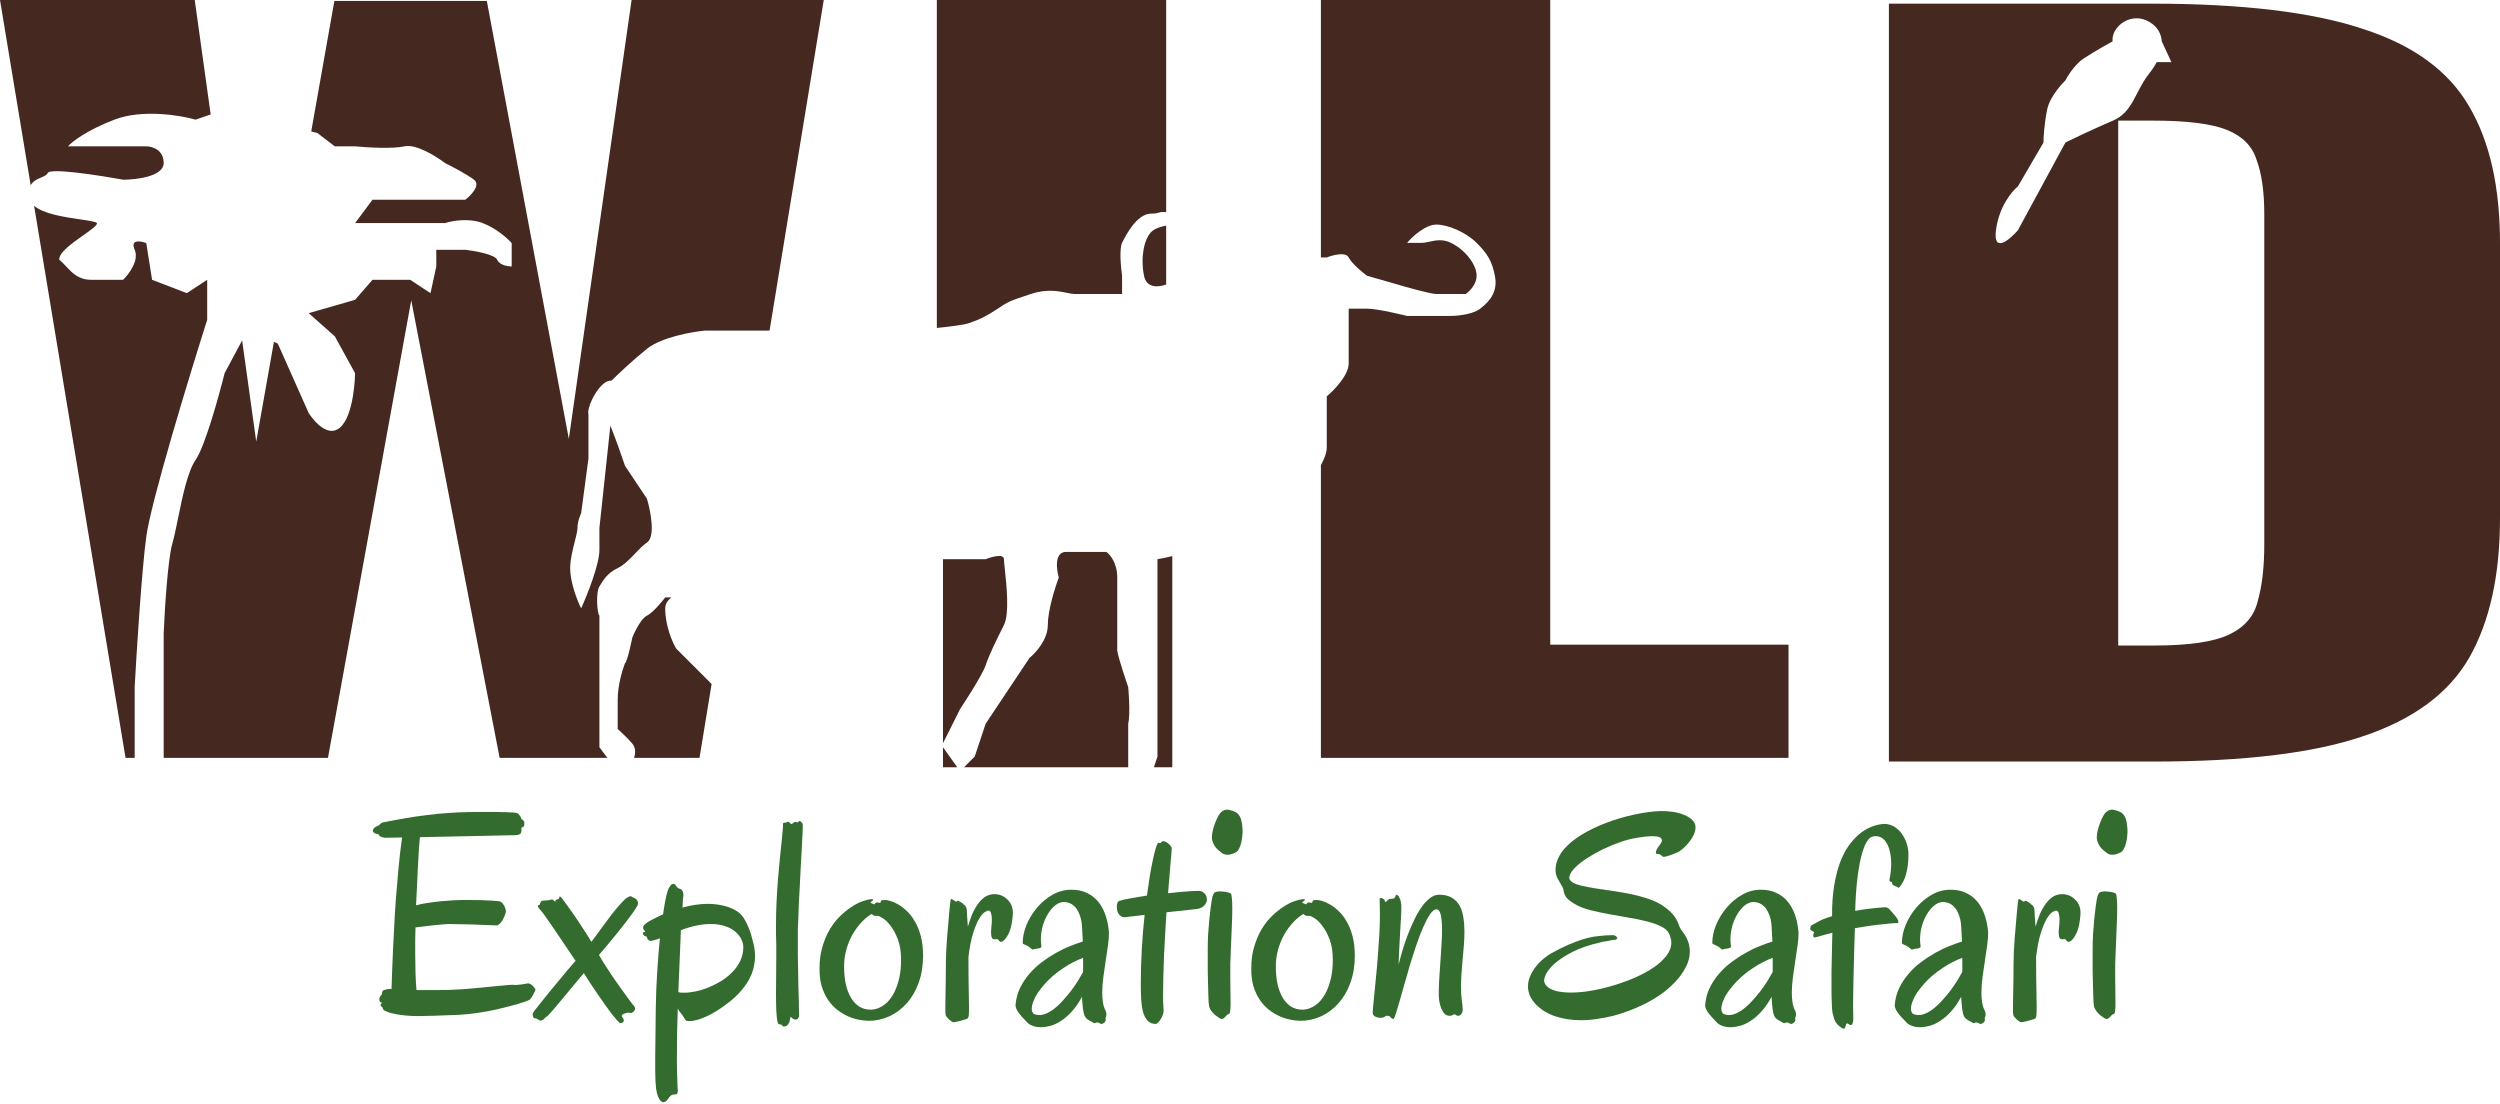 <svg width="342" height="151" viewBox="0 0 342 151" fill="none" xmlns="http://www.w3.org/2000/svg">
<path fill-rule="evenodd" clip-rule="evenodd" d="M17.175 103.68L4.662 28.14C5.889 29.262 8.877 29.703 10.993 30.015C12.184 30.19 13.099 30.325 13.267 30.518C13.321 30.831 12.433 31.456 11.379 32.2C9.868 33.265 8.016 34.571 8.109 35.538C8.436 35.789 8.734 36.109 9.042 36.441C9.856 37.317 10.747 38.277 12.473 38.277H16.837C17.631 37.516 19.059 35.63 18.424 34.169C17.79 32.709 19.218 32.952 20.011 33.256L20.805 38.277L25.566 40.103L28.343 38.277V43.754C25.83 51.665 20.646 68.674 20.011 73.421C19.377 78.167 18.689 89.091 18.424 93.959V103.68H17.175ZM5.625 24.284C5.105 24.502 4.505 24.754 4.2 25.356L0 0H26.639L28.819 15.657L26.756 16.369C24.64 15.761 19.456 14.909 15.647 16.369C11.838 17.83 9.828 19.412 9.299 20.02H20.011C20.805 20.02 22.392 20.477 22.392 22.303C22.392 24.128 18.689 24.585 16.837 24.585C13.531 23.976 6.84 22.942 6.522 23.672C6.397 23.959 6.036 24.111 5.625 24.284ZM38 47L37.473 46.759L35.052 60.416L33.124 46.569L30.723 51.056C29.93 54.251 28.025 61.097 26.756 62.923C25.666 64.489 24.951 67.991 24.353 70.919C24.08 72.257 23.831 73.475 23.582 74.333C22.947 76.524 22.524 83.462 22.392 86.656V103.68H44.866L56.258 41.088L68.351 103.68H83.093L82 102.222V84.222C81.667 83.889 81.5 81 82 80.222C82.024 80.185 82.048 80.148 82.072 80.11C82.101 80.062 82.132 80.014 82.162 79.965C82.619 79.232 83.161 78.363 84.5 77.72C85.366 77.304 86.166 76.469 86.918 75.683C87.468 75.109 87.993 74.56 88.5 74.222C89.7 73.422 89 69.889 88.5 68.222L85.5 63.722C85.167 62.722 84.3 60.222 83.5 58.222L82 72.222V75.222C82 77.222 80.333 81.389 79.5 83.222C79 82.222 78 79.722 78 77.722C78 76.551 78.343 75.207 78.627 74.095C78.828 73.308 79 72.636 79 72.222C79 71.222 79.5 70.222 79.5 70.222L80.5 62.722V56.722C80.192 55.636 82.157 51.868 83.641 52.082C84.559 51.175 86.604 49.239 88.5 47.722C90.5 46.122 94.667 45.389 96.5 45.222H105.276L112.691 0H86.402L77.815 60.032L66.598 0.128H45.742L42.576 17.983L43.419 18.195L45.799 20.02H48.576C50.163 20.173 53.734 20.386 55.321 20.02C56.908 19.655 59.685 21.39 60.875 22.303C61.801 22.759 63.89 23.854 64.842 24.585C65.795 25.315 64.446 26.715 63.652 27.323H50.957L48.576 30.518H60.875C61.801 30.214 64.128 29.788 66.033 30.518C67.937 31.248 69.471 32.648 70 33.256V36.451C69.471 36.451 68.334 36.269 68.016 35.538C67.699 34.808 64.975 34.321 63.652 34.169H59.685V36.451L58.891 40.103L56.114 38.277H50.957L48.576 41.015L42.228 42.841L45.799 46L48.576 51.056C48.576 51.056 48.5 56.815 46.5 58.5C44.5 60.185 42.228 56.5 42.228 56.5L38 47ZM95.691 103.68H86.739C86.912 103.163 87.033 102.369 86.5 101.722C85.945 101.048 84.5 99.722 84.5 99.722V95.722C84.5 93.722 85.167 91.556 85.5 90.722C85.833 90.556 86.5 87.222 86.5 87.222C86.5 87.222 87.5 84.722 88.5 84.222C89.5 83.722 91 81.722 91 81.722H91.83C91.313 82.162 91 82.661 91 83.222C91 85.622 92 87.889 92.5 88.722L97.349 93.571L95.691 103.68ZM180.699 103.68V63.629C181.113 62.884 181.5 61.969 181.5 61.222V54.222C182.5 53.389 184.5 51.322 184.5 49.722V42.222H187C188.5 42.222 192.5 43.222 192.5 43.222H198.5C198.5 43.222 201.224 43.204 202.5 42.222C204.024 41.05 204.895 39.722 204.5 37.722C204.105 35.722 203.5 34.722 202 33.222C200.5 31.722 198 30.722 196.5 30.722C195 30.722 193.167 32.389 192.5 33.222H194.5C194.803 33.222 195.142 33.149 195.513 33.069C196.366 32.884 197.384 32.664 198.5 33.222C200.5 34.222 202 36.222 202 37.722C202 38.922 201 39.889 200.5 40.222H196.5C195.7 40.222 192.167 39.222 190.5 38.722L187 37.722C186.333 37.222 184.9 36.022 184.5 35.222C184.1 34.422 182.333 34.889 181.5 35.222H180.699V0H212.071V88.192H244.669V103.68H180.699ZM159.532 0V29.02C158.916 28.968 158.729 29.026 158.512 29.093C158.315 29.154 158.093 29.222 157.5 29.222C155.5 29.222 154 32.222 153.5 33.222C153.1 34.022 153.333 36.556 153.5 37.722V40.222H147C146.736 40.222 146.403 40.153 146 40.069C144.875 39.834 143.208 39.486 141 40.222C139.096 40.857 138.4 41.089 137.763 41.429C137.396 41.625 137.048 41.857 136.5 42.222C135 43.222 134 43.722 132.5 44.222C131.839 44.443 130.037 44.673 128.16 44.863V0H159.532ZM159.532 30.863V38.922C158.454 39.312 156.845 39.447 156.5 37.722C156 35.222 156.5 32.722 157.5 31.722C157.959 31.264 158.768 31.002 159.532 30.863ZM258.402 104.18V0.5H294.33C306.715 0.5 316.354 1.652 323.247 3.956C330.141 6.175 334.99 9.716 337.794 14.58C340.598 19.359 342 25.588 342 33.268V70.9C342 78.665 340.598 85.023 337.794 89.972C334.99 94.836 330.141 98.42 323.247 100.724C316.471 103.028 306.948 104.18 294.68 104.18H258.402ZM289.773 88.308H294.68C299.471 88.308 302.917 87.796 305.021 86.772C307.124 85.748 308.409 84.212 308.876 82.164C309.46 80.116 309.753 77.556 309.753 74.484V29.3C309.753 26.228 309.402 23.753 308.701 21.876C308.117 19.999 306.773 18.633 304.67 17.78C302.567 16.927 299.179 16.5 294.505 16.5H289.773V88.308ZM294.047 10.003C293.321 10.911 292.832 11.859 292.369 12.755C291.559 14.326 290.83 15.739 289.047 16.503C286.247 17.703 283.547 19.003 282.547 19.503L276.047 31.503C274.881 32.836 272.647 34.703 273.047 31.503C273.447 28.303 275.214 26.169 276.047 25.503L279.547 19.503C279.547 18.836 279.647 17.003 280.047 15.003C280.447 13.003 282.547 11.003 282.547 11.003C282.547 11.003 283.547 9.003 285.047 8.003C286.547 7.003 289.001 5.661 289.001 5.661C288.786 3.646 291.547 1.503 294.047 3.003C295.14 3.658 295.659 4.6 295.731 5.661L297.047 8.503H295.033C294.768 9.012 294.436 9.517 294.047 10.003ZM129 76.5V101.679L131.34 97C131.34 97 134.34 92.5 134.84 91C135.34 89.5 136.34 87.5 137.34 85.5C138.111 83.957 137.692 80.035 137.461 77.863C137.392 77.219 137.34 76.729 137.34 76.5C137.34 75.7 135.673 76.167 134.84 76.5H129ZM130.952 104.958L129 102.224V104.958H130.952ZM133.34 103.5L131.882 104.958H154.34V99C154.673 97.5 154.34 94 154.34 94C154.34 94 153.006 90.167 152.84 89V79C152.84 77 151.84 75.833 151.34 75.5H145.84C144.24 75.5 144.506 77.833 144.84 79C144.34 80.333 143.34 83.5 143.34 85.5C143.34 87.5 141.673 89.333 140.84 90L134.84 99L133.34 103.5ZM158.34 103.5L157.854 104.958H160.371V76.076C159.588 76.268 158.877 76.41 158.34 76.5V103.5Z" fill="#452920"/>
<path d="M73.246 135.367C73.246 135.419 73.213 135.517 73.148 135.66C73.083 135.803 73.005 135.953 72.914 136.109C72.836 136.266 72.745 136.415 72.641 136.559C72.549 136.689 72.471 136.767 72.406 136.793C72.367 136.819 72.191 136.891 71.879 137.008C71.579 137.112 71.176 137.242 70.668 137.398C70.16 137.542 69.561 137.698 68.871 137.867C68.194 138.036 67.452 138.199 66.644 138.355C65.85 138.499 64.997 138.622 64.086 138.727C63.188 138.818 62.27 138.87 61.332 138.883C60.551 138.909 59.822 138.935 59.145 138.961C58.467 138.987 57.836 139 57.25 139C56.925 139 56.612 138.993 56.312 138.98C56.026 138.967 55.753 138.948 55.492 138.922C55.128 138.883 54.776 138.837 54.438 138.785C54.138 138.733 53.825 138.668 53.5 138.59C53.188 138.512 52.914 138.408 52.68 138.277C52.615 138.264 52.556 138.232 52.504 138.18C52.4 138.102 52.354 137.991 52.367 137.848C52.25 137.783 52.165 137.711 52.113 137.633C52.087 137.594 52.068 137.568 52.055 137.555C52.055 137.529 52.061 137.496 52.074 137.457C52.087 137.405 52.146 137.307 52.25 137.164C52.159 137.151 52.087 137.125 52.035 137.086C51.996 137.047 51.964 137.001 51.938 136.949C51.898 136.897 51.879 136.832 51.879 136.754C51.879 136.676 51.892 136.598 51.918 136.52C51.944 136.454 51.977 136.383 52.016 136.305C52.068 136.214 52.146 136.122 52.25 136.031C52.25 135.862 52.27 135.738 52.309 135.66C52.322 135.608 52.341 135.576 52.367 135.562C52.38 135.523 52.432 135.484 52.523 135.445C52.615 135.406 52.719 135.374 52.836 135.348C52.953 135.322 53.07 135.302 53.188 135.289C53.318 135.276 53.428 135.276 53.52 135.289L53.559 135.328C53.585 134.469 53.617 133.538 53.656 132.535C53.695 131.533 53.734 130.602 53.773 129.742C53.825 128.74 53.878 127.743 53.93 126.754C53.982 125.53 54.06 124.241 54.164 122.887C54.255 121.728 54.366 120.426 54.496 118.98C54.626 117.535 54.796 116.064 55.004 114.566L52.758 114.605C52.615 114.605 52.478 114.586 52.348 114.547C52.243 114.521 52.133 114.475 52.016 114.41C51.898 114.345 51.814 114.247 51.762 114.117C51.553 114.091 51.397 114.052 51.293 114C51.202 113.948 51.13 113.896 51.078 113.844C51.026 113.792 51 113.727 51 113.648C51.026 113.505 51.072 113.395 51.137 113.316C51.202 113.238 51.332 113.147 51.527 113.043C51.749 112.965 51.905 112.867 51.996 112.75C52.1 112.62 52.211 112.542 52.328 112.516C52.38 112.503 52.686 112.444 53.246 112.34C53.806 112.223 54.516 112.092 55.375 111.949C56.234 111.793 57.198 111.65 58.266 111.52C59.333 111.376 60.395 111.272 61.449 111.207C62.348 111.142 63.24 111.103 64.125 111.09C65.023 111.077 65.863 111.07 66.644 111.07C67.712 111.07 68.611 111.083 69.34 111.109C70.069 111.135 70.505 111.168 70.648 111.207C70.74 111.233 70.831 111.279 70.922 111.344C70.987 111.409 71.059 111.5 71.137 111.617C71.215 111.721 71.28 111.865 71.332 112.047C71.436 112.099 71.508 112.151 71.547 112.203C71.599 112.242 71.638 112.281 71.664 112.32L71.723 112.438C71.723 112.516 71.723 112.613 71.723 112.73C71.723 112.835 71.71 112.926 71.684 113.004C71.671 113.03 71.644 113.056 71.606 113.082C71.579 113.108 71.54 113.134 71.488 113.16C71.449 113.186 71.397 113.212 71.332 113.238C71.345 113.421 71.345 113.564 71.332 113.668C71.319 113.772 71.299 113.857 71.273 113.922C71.247 113.987 71.215 114.039 71.176 114.078C71.085 114.143 70.928 114.195 70.707 114.234C70.499 114.26 70.108 114.273 69.535 114.273L57.445 114.527C57.406 114.905 57.367 115.354 57.328 115.875C57.302 116.383 57.27 116.93 57.23 117.516C57.204 118.102 57.172 118.701 57.133 119.312C57.107 119.924 57.081 120.517 57.055 121.09C57.029 121.65 57.003 122.171 56.977 122.652C56.95 123.134 56.931 123.531 56.918 123.844C57.413 123.701 57.96 123.59 58.559 123.512C59.158 123.421 59.717 123.349 60.238 123.297C60.85 123.245 61.456 123.199 62.055 123.16C62.432 123.134 62.797 123.121 63.148 123.121C63.5 123.121 63.839 123.121 64.164 123.121C65.466 123.121 66.469 123.147 67.172 123.199C67.888 123.251 68.298 123.29 68.402 123.316C68.481 123.329 68.565 123.382 68.656 123.473C68.747 123.564 68.832 123.674 68.91 123.805C68.988 123.922 69.053 124.059 69.106 124.215C69.171 124.358 69.203 124.488 69.203 124.605C69.203 124.827 69.144 125.061 69.027 125.309C68.91 125.556 68.812 125.758 68.734 125.914C68.63 126.083 68.493 126.246 68.324 126.402C68.155 126.559 68.012 126.624 67.894 126.598C67.856 126.598 67.693 126.591 67.406 126.578C67.12 126.565 66.762 126.552 66.332 126.539C65.915 126.513 65.46 126.493 64.965 126.48C64.47 126.467 63.988 126.454 63.52 126.441C63.051 126.428 62.628 126.422 62.25 126.422C61.885 126.409 61.618 126.402 61.449 126.402C61.241 126.402 60.935 126.422 60.531 126.461C60.193 126.487 59.724 126.533 59.125 126.598C58.526 126.663 57.764 126.754 56.84 126.871C56.814 127.405 56.801 127.965 56.801 128.551C56.801 129.137 56.801 129.755 56.801 130.406C56.801 131.305 56.814 132.197 56.84 133.082C56.866 133.954 56.911 134.742 56.977 135.445H59.086C59.828 135.445 60.564 135.439 61.293 135.426C62.022 135.4 62.686 135.367 63.285 135.328C64.158 135.263 64.984 135.191 65.766 135.113C66.56 135.035 67.269 134.964 67.894 134.898C68.519 134.833 69.04 134.788 69.457 134.762C69.874 134.723 70.134 134.71 70.238 134.723C70.342 134.749 70.479 134.755 70.648 134.742C70.831 134.729 71.019 134.71 71.215 134.684C71.41 134.658 71.599 134.632 71.781 134.605C71.963 134.579 72.107 134.553 72.211 134.527C72.302 134.514 72.406 134.54 72.523 134.605C72.641 134.658 72.751 134.736 72.856 134.84C72.96 134.931 73.044 135.029 73.109 135.133C73.188 135.237 73.233 135.315 73.246 135.367Z" fill="#346C2F"/>
<path d="M86.781 137.672C86.872 137.789 86.905 137.906 86.879 138.023C86.853 138.141 86.801 138.245 86.723 138.336C86.644 138.427 86.547 138.499 86.43 138.551C86.326 138.59 86.228 138.59 86.137 138.551C85.954 138.512 85.759 138.531 85.551 138.609C85.356 138.674 85.219 138.74 85.141 138.805C85.062 138.883 85.043 138.967 85.082 139.059C85.134 139.15 85.193 139.247 85.258 139.352C85.362 139.482 85.368 139.618 85.277 139.762C85.186 139.918 85.049 139.983 84.867 139.957C84.789 139.957 84.639 139.833 84.418 139.586C84.21 139.352 83.956 139.046 83.656 138.668C83.37 138.29 83.057 137.861 82.719 137.379C82.38 136.884 82.035 136.389 81.684 135.895C81.345 135.387 81.013 134.892 80.688 134.41C80.375 133.928 80.102 133.499 79.867 133.121C79.581 133.473 79.255 133.863 78.891 134.293C78.539 134.71 78.181 135.139 77.816 135.582C77.465 136.012 77.113 136.435 76.762 136.852C76.423 137.255 76.117 137.62 75.844 137.945C75.57 138.258 75.342 138.518 75.16 138.727C74.978 138.922 74.867 139.026 74.828 139.039C74.685 139.117 74.561 139.221 74.457 139.352C74.366 139.482 74.223 139.566 74.027 139.605C73.936 139.618 73.852 139.605 73.773 139.566C73.708 139.54 73.643 139.501 73.578 139.449C73.513 139.41 73.448 139.371 73.383 139.332C73.318 139.306 73.253 139.299 73.188 139.312C73.057 139.312 72.96 139.208 72.894 139C72.829 138.805 72.888 138.577 73.07 138.316C73.083 138.29 73.188 138.16 73.383 137.926C73.578 137.678 73.826 137.366 74.125 136.988C74.438 136.598 74.789 136.161 75.18 135.68C75.57 135.198 75.974 134.71 76.391 134.215C76.807 133.707 77.217 133.212 77.621 132.73C78.025 132.249 78.396 131.819 78.734 131.441C78.331 130.855 77.888 130.198 77.406 129.469C76.924 128.74 76.456 128.043 76 127.379C75.544 126.702 75.134 126.109 74.769 125.602C74.418 125.094 74.171 124.762 74.027 124.605C73.884 124.462 73.773 124.332 73.695 124.215C73.63 124.111 73.591 124.02 73.578 123.941C73.565 123.863 73.617 123.818 73.734 123.805C73.799 123.792 73.838 123.759 73.852 123.707C73.878 123.642 73.897 123.583 73.91 123.531C73.936 123.466 73.962 123.408 73.988 123.355C74.014 123.303 74.066 123.264 74.144 123.238C74.288 123.199 74.477 123.18 74.711 123.18C74.958 123.18 75.154 123.147 75.297 123.082C75.466 123.043 75.577 123.043 75.629 123.082C75.694 123.121 75.785 123.199 75.902 123.316C75.941 123.368 75.961 123.388 75.961 123.375C75.974 123.362 75.981 123.336 75.981 123.297C75.981 123.258 75.987 123.219 76 123.18C76.013 123.128 76.046 123.095 76.098 123.082C76.215 123.043 76.299 123.017 76.352 123.004C76.417 122.991 76.469 122.926 76.508 122.809C76.534 122.665 76.553 122.6 76.566 122.613C76.592 122.613 76.677 122.678 76.82 122.809C76.872 122.874 77.042 123.102 77.328 123.492C77.615 123.87 77.96 124.352 78.363 124.938C78.767 125.51 79.19 126.142 79.633 126.832C80.088 127.509 80.512 128.18 80.902 128.844C81.293 128.31 81.729 127.717 82.211 127.066C82.693 126.402 83.162 125.771 83.617 125.172C84.086 124.573 84.516 124.059 84.906 123.629C85.297 123.186 85.59 122.913 85.785 122.809C85.928 122.717 86.033 122.659 86.098 122.633C86.163 122.607 86.215 122.594 86.254 122.594C86.319 122.594 86.391 122.633 86.469 122.711C86.586 122.776 86.697 122.828 86.801 122.867C86.918 122.893 87.016 122.965 87.094 123.082C87.198 123.199 87.257 123.323 87.269 123.453C87.283 123.57 87.269 123.701 87.231 123.844C87.204 123.909 87.087 124.098 86.879 124.41C86.684 124.723 86.371 125.159 85.941 125.719C85.525 126.279 84.984 126.969 84.32 127.789C83.669 128.596 82.875 129.547 81.938 130.641C82.198 131.096 82.491 131.578 82.816 132.086C83.142 132.594 83.474 133.102 83.812 133.609C84.164 134.104 84.503 134.586 84.828 135.055C85.154 135.51 85.453 135.927 85.727 136.305C86 136.669 86.228 136.975 86.41 137.223C86.606 137.47 86.729 137.62 86.781 137.672Z" fill="#346C2F"/>
<path d="M93.481 122.594C93.454 122.685 93.435 122.867 93.422 123.141C93.409 123.414 93.389 123.753 93.363 124.156C93.923 124 94.496 123.876 95.082 123.785C95.668 123.694 96.267 123.648 96.879 123.648C97.556 123.648 98.233 123.727 98.91 123.883C99.587 124.026 100.219 124.28 100.805 124.645C101.26 124.918 101.645 125.354 101.957 125.953C102.283 126.552 102.549 127.197 102.758 127.887C102.875 128.29 102.992 128.74 103.109 129.234C103.227 129.716 103.285 130.25 103.285 130.836C103.285 131.331 103.22 131.845 103.09 132.379C102.973 132.913 102.758 133.466 102.445 134.039C102.133 134.599 101.71 135.178 101.176 135.777C100.642 136.363 99.958 136.956 99.125 137.555C98.318 138.141 97.595 138.59 96.957 138.902C96.332 139.202 95.798 139.41 95.356 139.527C94.913 139.645 94.568 139.697 94.32 139.684C94.086 139.684 93.949 139.671 93.91 139.645C93.793 139.566 93.676 139.417 93.559 139.195C93.441 138.987 93.279 138.759 93.07 138.512C93.005 138.434 92.947 138.355 92.894 138.277C92.842 138.186 92.784 138.082 92.719 137.965C92.68 139.215 92.647 140.439 92.621 141.637C92.608 142.835 92.602 143.954 92.602 144.996C92.602 145.647 92.608 146.253 92.621 146.812C92.634 147.385 92.654 147.9 92.68 148.355C92.68 148.525 92.686 148.688 92.699 148.844C92.725 149.013 92.732 149.163 92.719 149.293C92.719 149.423 92.693 149.527 92.641 149.605C92.588 149.684 92.491 149.723 92.348 149.723C92.087 149.723 91.885 149.781 91.742 149.898C91.612 150.029 91.456 150.224 91.273 150.484C91.169 150.602 91.059 150.686 90.941 150.738C90.824 150.803 90.701 150.803 90.57 150.738C90.453 150.686 90.329 150.562 90.199 150.367C90.082 150.185 89.971 149.905 89.867 149.527C89.828 149.371 89.789 149.163 89.75 148.902C89.724 148.655 89.698 148.336 89.672 147.945C89.659 147.568 89.646 147.105 89.633 146.559C89.633 146.025 89.633 145.387 89.633 144.645L89.711 137.887C89.737 136.181 89.802 134.521 89.906 132.906C90.01 131.292 90.134 129.775 90.277 128.355C89.952 128.486 89.652 128.583 89.379 128.648C89.106 128.714 88.936 128.727 88.871 128.688C88.741 128.635 88.656 128.577 88.617 128.512C88.578 128.447 88.552 128.388 88.539 128.336C88.526 128.271 88.507 128.219 88.481 128.18C88.467 128.128 88.415 128.095 88.324 128.082C88.233 128.069 88.155 128.03 88.09 127.965C88.025 127.9 87.979 127.835 87.953 127.77C87.94 127.704 87.947 127.646 87.973 127.594C88.012 127.529 88.083 127.49 88.188 127.477C88.279 127.464 88.292 127.431 88.227 127.379C88.162 127.314 88.096 127.236 88.031 127.145C87.979 127.04 87.966 126.917 87.992 126.773C88.018 126.617 88.181 126.441 88.481 126.246C88.637 126.116 88.91 125.953 89.301 125.758C89.691 125.549 90.16 125.322 90.707 125.074C90.85 124.059 90.993 123.232 91.137 122.594C91.293 121.943 91.43 121.546 91.547 121.402C91.612 121.337 91.658 121.279 91.684 121.227C91.71 121.174 91.736 121.129 91.762 121.09C91.788 121.051 91.82 121.018 91.859 120.992C91.898 120.966 91.97 120.94 92.074 120.914C92.165 120.901 92.243 120.921 92.309 120.973C92.374 121.025 92.432 121.096 92.484 121.188C92.549 121.266 92.615 121.344 92.68 121.422C92.745 121.5 92.823 121.546 92.914 121.559C93.096 121.585 93.24 121.682 93.344 121.852C93.461 122.008 93.507 122.255 93.481 122.594ZM97.231 126.402C96.644 126.402 96.019 126.467 95.356 126.598C94.691 126.728 93.956 126.943 93.148 127.242L92.797 135.719C92.914 135.758 93.044 135.784 93.188 135.797C93.331 135.797 93.493 135.797 93.676 135.797C94.106 135.797 94.6 135.738 95.16 135.621C95.733 135.504 96.312 135.328 96.898 135.094C97.484 134.846 98.064 134.553 98.637 134.215C99.21 133.863 99.717 133.46 100.16 133.004C100.616 132.548 100.98 132.04 101.254 131.48C101.527 130.921 101.671 130.309 101.684 129.645C101.697 129.254 101.605 128.87 101.41 128.492C101.228 128.102 100.948 127.75 100.57 127.438C100.206 127.125 99.743 126.878 99.184 126.695C98.624 126.5 97.973 126.402 97.231 126.402Z" fill="#346C2F"/>
<path d="M109.828 112.926C109.828 113.108 109.815 113.466 109.789 114C109.763 114.534 109.73 115.178 109.691 115.934C109.652 116.676 109.607 117.496 109.555 118.395C109.516 119.28 109.47 120.172 109.418 121.07C109.366 121.956 109.32 122.815 109.281 123.648C109.242 124.482 109.216 125.211 109.203 125.836C109.177 126.214 109.158 126.63 109.145 127.086C109.145 127.542 109.145 128.03 109.145 128.551C109.145 129.241 109.145 129.964 109.145 130.719C109.158 131.461 109.171 132.197 109.184 132.926C109.197 133.655 109.21 134.358 109.223 135.035C109.249 135.699 109.268 136.298 109.281 136.832C109.294 137.366 109.301 137.815 109.301 138.18C109.314 138.531 109.32 138.753 109.32 138.844C109.32 139.026 109.288 139.163 109.223 139.254C109.171 139.358 109.099 139.423 109.008 139.449C108.93 139.488 108.845 139.495 108.754 139.469C108.663 139.456 108.585 139.43 108.52 139.391C108.441 139.352 108.376 139.306 108.324 139.254C108.285 139.202 108.253 139.163 108.227 139.137C108.201 139.111 108.174 139.104 108.148 139.117C108.135 139.13 108.122 139.182 108.109 139.273C108.07 139.612 107.992 139.866 107.875 140.035C107.771 140.204 107.654 140.315 107.523 140.367C107.406 140.432 107.296 140.452 107.191 140.426C107.087 140.4 107.022 140.354 106.996 140.289C106.97 140.224 106.924 140.185 106.859 140.172C106.807 140.159 106.749 140.146 106.684 140.133C106.618 140.133 106.553 140.113 106.488 140.074C106.436 140.048 106.404 139.983 106.391 139.879C106.286 139.436 106.221 138.876 106.195 138.199C106.169 137.509 106.156 136.734 106.156 135.875C106.156 135.133 106.163 134.332 106.176 133.473C106.189 132.613 106.195 131.734 106.195 130.836C106.195 130.315 106.195 129.801 106.195 129.293C106.195 128.772 106.182 128.245 106.156 127.711V126.48C106.156 125.426 106.182 124.371 106.234 123.316C106.286 122.249 106.352 121.227 106.43 120.25C106.508 119.273 106.592 118.355 106.684 117.496C106.775 116.637 106.853 115.875 106.918 115.211C106.983 114.547 107.035 114.007 107.074 113.59C107.113 113.173 107.126 112.913 107.113 112.809C107.1 112.717 107.107 112.652 107.133 112.613C107.172 112.574 107.217 112.555 107.27 112.555C107.335 112.542 107.4 112.535 107.465 112.535C107.53 112.522 107.589 112.503 107.641 112.477C107.732 112.424 107.803 112.411 107.855 112.438C107.921 112.451 107.973 112.477 108.012 112.516C108.051 112.555 108.083 112.6 108.109 112.652C108.148 112.691 108.201 112.711 108.266 112.711C108.344 112.698 108.402 112.678 108.441 112.652C108.493 112.613 108.533 112.581 108.559 112.555C108.598 112.516 108.63 112.483 108.656 112.457C108.695 112.431 108.741 112.424 108.793 112.438C108.897 112.464 108.995 112.483 109.086 112.496C109.19 112.496 109.242 112.477 109.242 112.438C109.268 112.333 109.307 112.288 109.359 112.301C109.411 112.301 109.477 112.333 109.555 112.398C109.633 112.464 109.698 112.535 109.75 112.613C109.802 112.678 109.828 112.783 109.828 112.926Z" fill="#346C2F"/>
<path d="M126.273 130.758C126.273 132.125 126.072 133.355 125.668 134.449C125.277 135.543 124.737 136.474 124.047 137.242C123.37 138.01 122.582 138.603 121.684 139.02C120.785 139.436 119.835 139.645 118.832 139.645C118.415 139.645 117.96 139.592 117.465 139.488C116.97 139.397 116.475 139.241 115.98 139.02C115.486 138.798 115.004 138.505 114.535 138.141C114.066 137.776 113.65 137.327 113.285 136.793C112.921 136.259 112.628 135.634 112.406 134.918C112.198 134.202 112.1 133.375 112.113 132.438C112.113 131.37 112.243 130.4 112.504 129.527C112.764 128.642 113.096 127.854 113.5 127.164C113.917 126.461 114.385 125.855 114.906 125.348C115.427 124.84 115.948 124.417 116.469 124.078C116.99 123.727 117.491 123.466 117.973 123.297C118.454 123.128 118.871 123.03 119.223 123.004C119.405 122.991 119.483 123.01 119.457 123.062C119.444 123.115 119.398 123.173 119.32 123.238C119.242 123.303 119.171 123.368 119.105 123.434C119.053 123.499 119.079 123.538 119.184 123.551C119.275 123.577 119.346 123.603 119.398 123.629C119.464 123.655 119.529 123.688 119.594 123.727L119.75 123.551C119.841 123.486 119.926 123.453 120.004 123.453C120.095 123.453 120.173 123.466 120.238 123.492C120.303 123.505 120.355 123.512 120.395 123.512C120.434 123.512 120.46 123.473 120.473 123.395C120.499 123.251 120.544 123.173 120.609 123.16C120.688 123.134 120.857 123.121 121.117 123.121C121.273 123.121 121.508 123.167 121.82 123.258C122.146 123.349 122.497 123.505 122.875 123.727C123.266 123.948 123.656 124.247 124.047 124.625C124.451 124.99 124.815 125.458 125.141 126.031C125.479 126.591 125.753 127.262 125.961 128.043C126.169 128.824 126.273 129.729 126.273 130.758ZM119.223 125.035C118.767 125.309 118.318 125.68 117.875 126.148C117.432 126.617 117.029 127.158 116.664 127.77C116.312 128.382 116.026 129.065 115.805 129.82C115.583 130.576 115.473 131.37 115.473 132.203C115.473 133.102 115.551 133.915 115.707 134.645C115.876 135.374 116.117 135.999 116.43 136.52C116.742 137.027 117.12 137.424 117.562 137.711C118.018 137.984 118.533 138.121 119.105 138.121C119.613 138.121 120.115 137.978 120.609 137.691C121.117 137.405 121.566 136.975 121.957 136.402C122.348 135.829 122.66 135.12 122.895 134.273C123.142 133.427 123.266 132.444 123.266 131.324C123.266 130.191 123.116 129.241 122.816 128.473C122.517 127.704 122.178 127.086 121.801 126.617C121.436 126.135 121.085 125.797 120.746 125.602C120.408 125.393 120.199 125.289 120.121 125.289C119.939 125.289 119.796 125.289 119.691 125.289C119.6 125.289 119.444 125.204 119.223 125.035Z" fill="#346C2F"/>
<path d="M138.559 124.957C138.546 125.335 138.507 125.712 138.441 126.09C138.389 126.454 138.311 126.806 138.207 127.145C138.103 127.47 137.973 127.763 137.816 128.023C137.673 128.284 137.51 128.492 137.328 128.648C137.172 128.779 137.048 128.844 136.957 128.844C136.866 128.844 136.788 128.818 136.723 128.766C136.671 128.714 136.625 128.655 136.586 128.59C136.547 128.525 136.495 128.486 136.43 128.473C136.378 128.46 136.306 128.466 136.215 128.492C136.137 128.505 136.052 128.505 135.961 128.492C135.883 128.479 135.805 128.434 135.727 128.355C135.661 128.264 135.616 128.108 135.59 127.887C135.564 127.639 135.57 127.32 135.609 126.93C135.661 126.526 135.688 126.135 135.688 125.758C135.688 125.419 135.648 125.139 135.57 124.918C135.505 124.684 135.382 124.566 135.199 124.566C135.108 124.566 134.945 124.638 134.711 124.781C134.49 124.911 134.242 125.198 133.969 125.641C133.695 126.083 133.422 126.728 133.148 127.574C132.875 128.408 132.654 129.521 132.484 130.914C132.484 132.711 132.497 134.156 132.523 135.25C132.549 136.344 132.562 137.197 132.562 137.809C132.562 138.329 132.549 138.701 132.523 138.922C132.497 139.143 132.432 139.286 132.328 139.352C132.263 139.391 132.133 139.436 131.938 139.488C131.755 139.553 131.553 139.612 131.332 139.664C131.124 139.716 130.922 139.762 130.727 139.801C130.531 139.84 130.408 139.853 130.355 139.84C130.316 139.827 130.245 139.781 130.141 139.703C130.036 139.638 129.926 139.553 129.809 139.449C129.704 139.345 129.607 139.234 129.516 139.117C129.424 139.013 129.372 138.922 129.359 138.844C129.333 138.714 129.32 138.421 129.32 137.965C129.333 137.496 129.34 136.936 129.34 136.285C129.353 135.634 129.366 134.924 129.379 134.156C129.392 133.375 129.398 132.6 129.398 131.832C129.398 131.337 129.411 130.79 129.438 130.191C129.477 129.579 129.516 128.961 129.555 128.336C129.607 127.711 129.659 127.099 129.711 126.5C129.763 125.901 129.809 125.367 129.848 124.898C129.9 124.417 129.939 124.02 129.965 123.707C130.004 123.382 130.03 123.186 130.043 123.121C130.056 123.017 130.102 122.978 130.18 123.004C130.271 123.03 130.362 123.076 130.453 123.141C130.557 123.206 130.648 123.264 130.727 123.316C130.805 123.368 130.857 123.368 130.883 123.316C130.909 123.199 131.007 123.186 131.176 123.277C131.345 123.355 131.501 123.447 131.645 123.551C131.697 123.616 131.755 123.674 131.82 123.727C131.898 123.766 131.97 123.824 132.035 123.902C132.1 123.967 132.152 124.059 132.191 124.176C132.243 124.293 132.27 124.449 132.27 124.645C132.27 124.827 132.283 125.1 132.309 125.465C132.335 125.829 132.367 126.259 132.406 126.754C132.549 126.285 132.719 125.79 132.914 125.27C133.122 124.749 133.37 124.273 133.656 123.844C133.943 123.401 134.281 123.036 134.672 122.75C135.062 122.464 135.531 122.32 136.078 122.32C136.378 122.32 136.677 122.379 136.977 122.496C137.276 122.613 137.543 122.789 137.777 123.023C138.025 123.245 138.22 123.518 138.363 123.844C138.507 124.169 138.572 124.54 138.559 124.957Z" fill="#346C2F"/>
<path d="M151.703 127.555C151.716 128.01 151.677 128.57 151.586 129.234C151.495 129.885 151.391 130.589 151.273 131.344C151.156 132.086 151.046 132.848 150.941 133.629C150.837 134.41 150.785 135.146 150.785 135.836C150.785 136.292 150.818 136.728 150.883 137.145C150.948 137.548 151.059 137.9 151.215 138.199C151.306 138.368 151.352 138.518 151.352 138.648C151.365 138.779 151.358 138.896 151.332 139C151.306 139.091 151.28 139.169 151.254 139.234C151.228 139.312 151.228 139.384 151.254 139.449C151.28 139.514 151.273 139.586 151.234 139.664C151.195 139.755 151.137 139.833 151.059 139.898C150.98 139.977 150.889 140.029 150.785 140.055C150.694 140.094 150.609 140.087 150.531 140.035C150.388 139.944 150.271 139.892 150.18 139.879C150.102 139.866 150.03 139.866 149.965 139.879C149.913 139.905 149.861 139.931 149.809 139.957C149.77 139.983 149.717 139.983 149.652 139.957C149.431 139.84 149.19 139.703 148.93 139.547C148.669 139.391 148.5 139.221 148.422 139.039C148.37 138.961 148.318 138.831 148.266 138.648C148.227 138.466 148.188 138.251 148.148 138.004C148.122 137.757 148.096 137.49 148.07 137.203C148.044 136.917 148.025 136.637 148.012 136.363C147.582 137.171 147.12 137.841 146.625 138.375C146.143 138.909 145.655 139.332 145.16 139.645C144.678 139.97 144.197 140.198 143.715 140.328C143.246 140.458 142.816 140.523 142.426 140.523C142.022 140.523 141.664 140.471 141.352 140.367C141.052 140.263 140.818 140.139 140.648 139.996C140.01 139.358 139.555 138.844 139.281 138.453C139.021 138.049 138.904 137.724 138.93 137.477C138.995 136.643 139.197 135.875 139.535 135.172C139.874 134.469 140.297 133.824 140.805 133.238C141.312 132.639 141.879 132.105 142.504 131.637C143.142 131.155 143.786 130.732 144.438 130.367C145.102 129.99 145.753 129.677 146.391 129.43C147.029 129.169 147.608 128.961 148.129 128.805C148.103 128.102 148.07 127.49 148.031 126.969C148.005 126.435 147.96 126.044 147.895 125.797C147.699 124.99 147.4 124.391 146.996 124C146.592 123.596 146.104 123.395 145.531 123.395C145.167 123.395 144.796 123.531 144.418 123.805C144.053 124.078 143.721 124.449 143.422 124.918C143.122 125.387 142.875 125.927 142.68 126.539C142.497 127.151 142.4 127.796 142.387 128.473C142.387 128.642 142.393 128.805 142.406 128.961C142.419 129.117 142.439 129.28 142.465 129.449C142.478 129.54 142.445 129.605 142.367 129.645C142.302 129.684 142.217 129.716 142.113 129.742C142.009 129.755 141.898 129.768 141.781 129.781C141.664 129.794 141.566 129.814 141.488 129.84C141.423 129.866 141.371 129.885 141.332 129.898C141.293 129.898 141.254 129.892 141.215 129.879C141.176 129.853 141.124 129.814 141.059 129.762C141.007 129.71 140.928 129.645 140.824 129.566C140.72 129.488 140.609 129.423 140.492 129.371C140.388 129.319 140.29 129.273 140.199 129.234C140.121 129.195 140.049 129.163 139.984 129.137C139.932 129.098 139.906 129.052 139.906 129C139.906 128.193 140.082 127.359 140.434 126.5C140.798 125.641 141.28 124.859 141.879 124.156C142.491 123.44 143.194 122.854 143.988 122.398C144.796 121.943 145.648 121.715 146.547 121.715C147.276 121.715 147.908 121.826 148.441 122.047C148.975 122.268 149.431 122.555 149.809 122.906C150.186 123.258 150.492 123.648 150.727 124.078C150.974 124.508 151.163 124.944 151.293 125.387C151.436 125.816 151.534 126.227 151.586 126.617C151.651 126.995 151.69 127.307 151.703 127.555ZM148.168 131.031C147.777 131.174 147.348 131.363 146.879 131.598C146.41 131.832 145.935 132.112 145.453 132.438C144.971 132.75 144.49 133.115 144.008 133.531C143.526 133.948 143.077 134.41 142.66 134.918C142.165 135.504 141.807 136.025 141.586 136.48C141.365 136.936 141.228 137.327 141.176 137.652C141.124 137.965 141.137 138.212 141.215 138.395C141.293 138.577 141.384 138.688 141.488 138.727C141.892 138.883 142.309 138.902 142.738 138.785C143.181 138.655 143.617 138.434 144.047 138.121C144.49 137.796 144.913 137.411 145.316 136.969C145.733 136.513 146.124 136.051 146.488 135.582C146.853 135.1 147.178 134.632 147.465 134.176C147.751 133.707 147.986 133.303 148.168 132.965V131.031Z" fill="#346C2F"/>
<path d="M160.297 116.031C160.297 116.109 160.284 116.318 160.258 116.656C160.232 116.982 160.193 117.418 160.141 117.965C160.102 118.512 160.049 119.15 159.984 119.879C159.919 120.595 159.854 121.37 159.789 122.203C160.609 122.099 161.384 122.021 162.113 121.969C162.855 121.904 163.48 121.871 163.988 121.871C164.158 121.871 164.307 121.904 164.438 121.969C164.568 122.034 164.672 122.112 164.75 122.203C164.841 122.281 164.913 122.372 164.965 122.477C165.017 122.568 165.049 122.646 165.062 122.711C165.062 122.776 165.069 122.841 165.082 122.906C165.095 122.958 165.102 123.017 165.102 123.082C165.102 123.342 164.984 123.603 164.75 123.863C164.529 124.124 164.19 124.286 163.734 124.352L159.574 124.801C159.509 125.738 159.451 126.702 159.398 127.691C159.346 128.681 159.294 129.671 159.242 130.66C159.203 131.637 159.171 132.6 159.145 133.551C159.118 134.501 159.105 135.4 159.105 136.246C159.105 136.793 159.118 137.236 159.145 137.574C159.171 137.913 159.184 138.134 159.184 138.238C159.184 138.46 159.138 138.681 159.047 138.902C158.969 139.111 158.871 139.299 158.754 139.469C158.65 139.651 158.533 139.794 158.402 139.898C158.285 140.016 158.188 140.074 158.109 140.074C157.641 140.074 157.27 139.924 156.996 139.625C156.723 139.339 156.514 138.948 156.371 138.453C156.241 137.958 156.156 137.392 156.117 136.754C156.078 136.116 156.059 135.452 156.059 134.762C156.059 133.134 156.104 131.507 156.195 129.879C156.286 128.238 156.417 126.663 156.586 125.152L154.145 125.445C154.105 125.445 154.066 125.452 154.027 125.465C153.988 125.478 153.943 125.484 153.891 125.484C153.643 125.484 153.448 125.426 153.305 125.309C153.148 125.191 153.031 125.055 152.953 124.898C152.875 124.742 152.829 124.586 152.816 124.43C152.79 124.26 152.777 124.13 152.777 124.039C152.777 123.857 152.803 123.688 152.855 123.531C152.908 123.375 153.005 123.277 153.148 123.238C153.422 123.134 153.897 123.023 154.574 122.906C155.264 122.776 156.039 122.646 156.898 122.516C157.042 121.461 157.185 120.497 157.328 119.625C157.484 118.74 157.634 117.978 157.777 117.34C157.921 116.689 158.051 116.188 158.168 115.836C158.298 115.471 158.409 115.289 158.5 115.289C158.526 115.289 158.559 115.296 158.598 115.309C158.637 115.322 158.669 115.328 158.695 115.328C158.773 115.328 158.832 115.289 158.871 115.211C158.923 115.12 159.014 115.074 159.145 115.074C159.262 115.074 159.385 115.113 159.516 115.191C159.659 115.257 159.783 115.341 159.887 115.445C160.004 115.549 160.102 115.66 160.18 115.777C160.258 115.882 160.297 115.966 160.297 116.031Z" fill="#346C2F"/>
<path d="M169.984 113.512C169.997 113.772 169.984 114.065 169.945 114.391C169.919 114.703 169.867 115.009 169.789 115.309C169.724 115.608 169.626 115.875 169.496 116.109C169.379 116.344 169.236 116.507 169.066 116.598C168.637 116.819 168.259 116.93 167.934 116.93C167.673 116.93 167.445 116.871 167.25 116.754C167.068 116.624 166.885 116.48 166.703 116.324C166.443 116.116 166.221 115.842 166.039 115.504C165.87 115.165 165.785 114.84 165.785 114.527C165.785 114.28 165.824 113.98 165.902 113.629C165.993 113.264 166.104 112.913 166.234 112.574C166.365 112.236 166.501 111.93 166.645 111.656C166.801 111.37 166.951 111.174 167.094 111.07C167.315 110.888 167.517 110.79 167.699 110.777C167.895 110.751 168.051 110.758 168.168 110.797C168.454 110.862 168.708 110.947 168.93 111.051C169.151 111.142 169.333 111.292 169.477 111.5C169.633 111.695 169.75 111.956 169.828 112.281C169.906 112.607 169.958 113.017 169.984 113.512ZM168.383 122.242C168.448 122.307 168.493 122.522 168.52 122.887C168.559 123.251 168.578 123.727 168.578 124.312C168.578 124.703 168.572 125.126 168.559 125.582C168.546 126.038 168.526 126.507 168.5 126.988C168.487 127.47 168.467 127.958 168.441 128.453C168.415 128.935 168.396 129.397 168.383 129.84C168.344 130.569 168.318 131.246 168.305 131.871C168.305 132.483 168.305 133.076 168.305 133.648C168.305 134.404 168.311 135.094 168.324 135.719C168.337 136.344 168.344 136.865 168.344 137.281C168.344 137.737 168.324 138.089 168.285 138.336C168.259 138.57 168.194 138.701 168.09 138.727C167.973 138.753 167.875 138.811 167.797 138.902C167.719 138.98 167.647 139.059 167.582 139.137C167.517 139.215 167.439 139.28 167.348 139.332C167.27 139.397 167.172 139.417 167.055 139.391C166.99 139.378 166.879 139.319 166.723 139.215C166.566 139.111 166.397 138.987 166.215 138.844C166.046 138.688 165.883 138.512 165.727 138.316C165.57 138.121 165.466 137.919 165.414 137.711C165.388 137.607 165.362 137.398 165.336 137.086C165.323 136.773 165.31 136.396 165.297 135.953C165.284 135.51 165.271 135.022 165.258 134.488C165.245 133.941 165.232 133.395 165.219 132.848C165.219 132.288 165.219 131.741 165.219 131.207C165.219 130.673 165.219 130.191 165.219 129.762C165.219 129.098 165.238 128.421 165.277 127.73C165.329 127.04 165.382 126.396 165.434 125.797C165.499 125.198 165.557 124.677 165.609 124.234C165.674 123.779 165.72 123.46 165.746 123.277C165.798 122.965 165.85 122.724 165.902 122.555C165.967 122.372 166.033 122.242 166.098 122.164C166.176 122.086 166.247 122.04 166.312 122.027C166.391 122.001 166.469 121.982 166.547 121.969C166.703 121.943 166.879 121.936 167.074 121.949C167.283 121.962 167.478 121.982 167.66 122.008C167.842 122.034 167.999 122.073 168.129 122.125C168.272 122.164 168.357 122.203 168.383 122.242Z" fill="#346C2F"/>
<path d="M185.336 130.758C185.336 132.125 185.134 133.355 184.73 134.449C184.34 135.543 183.799 136.474 183.109 137.242C182.432 138.01 181.645 138.603 180.746 139.02C179.848 139.436 178.897 139.645 177.895 139.645C177.478 139.645 177.022 139.592 176.527 139.488C176.033 139.397 175.538 139.241 175.043 139.02C174.548 138.798 174.066 138.505 173.598 138.141C173.129 137.776 172.712 137.327 172.348 136.793C171.983 136.259 171.69 135.634 171.469 134.918C171.26 134.202 171.163 133.375 171.176 132.438C171.176 131.37 171.306 130.4 171.566 129.527C171.827 128.642 172.159 127.854 172.562 127.164C172.979 126.461 173.448 125.855 173.969 125.348C174.49 124.84 175.01 124.417 175.531 124.078C176.052 123.727 176.553 123.466 177.035 123.297C177.517 123.128 177.934 123.03 178.285 123.004C178.467 122.991 178.546 123.01 178.52 123.062C178.507 123.115 178.461 123.173 178.383 123.238C178.305 123.303 178.233 123.368 178.168 123.434C178.116 123.499 178.142 123.538 178.246 123.551C178.337 123.577 178.409 123.603 178.461 123.629C178.526 123.655 178.591 123.688 178.656 123.727L178.812 123.551C178.904 123.486 178.988 123.453 179.066 123.453C179.158 123.453 179.236 123.466 179.301 123.492C179.366 123.505 179.418 123.512 179.457 123.512C179.496 123.512 179.522 123.473 179.535 123.395C179.561 123.251 179.607 123.173 179.672 123.16C179.75 123.134 179.919 123.121 180.18 123.121C180.336 123.121 180.57 123.167 180.883 123.258C181.208 123.349 181.56 123.505 181.938 123.727C182.328 123.948 182.719 124.247 183.109 124.625C183.513 124.99 183.878 125.458 184.203 126.031C184.542 126.591 184.815 127.262 185.023 128.043C185.232 128.824 185.336 129.729 185.336 130.758ZM178.285 125.035C177.829 125.309 177.38 125.68 176.938 126.148C176.495 126.617 176.091 127.158 175.727 127.77C175.375 128.382 175.089 129.065 174.867 129.82C174.646 130.576 174.535 131.37 174.535 132.203C174.535 133.102 174.613 133.915 174.77 134.645C174.939 135.374 175.18 135.999 175.492 136.52C175.805 137.027 176.182 137.424 176.625 137.711C177.081 137.984 177.595 138.121 178.168 138.121C178.676 138.121 179.177 137.978 179.672 137.691C180.18 137.405 180.629 136.975 181.02 136.402C181.41 135.829 181.723 135.12 181.957 134.273C182.204 133.427 182.328 132.444 182.328 131.324C182.328 130.191 182.178 129.241 181.879 128.473C181.579 127.704 181.241 127.086 180.863 126.617C180.499 126.135 180.147 125.797 179.809 125.602C179.47 125.393 179.262 125.289 179.184 125.289C179.001 125.289 178.858 125.289 178.754 125.289C178.663 125.289 178.507 125.204 178.285 125.035Z" fill="#346C2F"/>
<path d="M200.102 138.16C200.102 138.316 200.043 138.492 199.926 138.688C199.822 138.87 199.665 138.961 199.457 138.961C199.34 138.961 199.249 138.928 199.184 138.863C199.118 138.798 199.053 138.766 198.988 138.766C198.897 138.766 198.806 138.798 198.715 138.863C198.637 138.928 198.5 138.961 198.305 138.961C198.044 138.961 197.816 138.87 197.621 138.688C197.439 138.492 197.289 138.251 197.172 137.965C197.055 137.665 196.964 137.346 196.898 137.008C196.846 136.656 196.82 136.331 196.82 136.031C196.82 135.445 196.84 134.781 196.879 134.039C196.931 133.284 196.983 132.516 197.035 131.734C197.1 130.94 197.152 130.152 197.191 129.371C197.243 128.59 197.27 127.867 197.27 127.203C197.27 126.318 197.211 125.628 197.094 125.133C196.977 124.638 196.768 124.391 196.469 124.391C196.182 124.43 195.889 124.677 195.59 125.133C195.29 125.589 194.984 126.174 194.672 126.891C194.359 127.594 194.053 128.395 193.754 129.293C193.454 130.178 193.161 131.09 192.875 132.027C192.602 132.952 192.341 133.857 192.094 134.742C191.846 135.615 191.625 136.396 191.43 137.086C191.234 137.776 191.065 138.336 190.922 138.766C190.779 139.182 190.681 139.391 190.629 139.391C190.525 139.391 190.447 139.365 190.395 139.312C190.342 139.273 190.29 139.228 190.238 139.176C190.199 139.124 190.147 139.072 190.082 139.02C190.017 138.98 189.919 138.961 189.789 138.961C189.672 138.961 189.594 138.974 189.555 139C189.516 139.026 189.47 139.059 189.418 139.098C189.366 139.137 189.301 139.169 189.223 139.195C189.145 139.221 189.008 139.234 188.812 139.234C188.578 139.234 188.344 139.176 188.109 139.059C187.888 138.941 187.777 138.759 187.777 138.512C187.777 138.355 187.803 138.036 187.855 137.555C187.908 137.06 187.966 136.461 188.031 135.758C188.109 135.042 188.188 134.247 188.266 133.375C188.357 132.49 188.435 131.578 188.5 130.641C188.578 129.703 188.643 128.766 188.695 127.828C188.747 126.891 188.773 125.999 188.773 125.152C188.773 124.736 188.767 124.352 188.754 124C188.741 123.635 188.734 123.29 188.734 122.965C188.734 122.887 188.773 122.848 188.852 122.848C189.008 122.848 189.125 122.88 189.203 122.945C189.294 122.997 189.359 123.056 189.398 123.121C189.438 123.186 189.457 123.251 189.457 123.316C189.47 123.368 189.483 123.395 189.496 123.395C189.535 123.395 189.581 123.375 189.633 123.336C189.685 123.284 189.737 123.232 189.789 123.18C189.854 123.128 189.913 123.082 189.965 123.043C190.017 122.991 190.062 122.965 190.102 122.965H190.297C190.492 122.965 190.629 122.939 190.707 122.887C190.785 122.822 190.837 122.757 190.863 122.691C190.902 122.613 190.928 122.548 190.941 122.496C190.954 122.431 190.993 122.398 191.059 122.398C191.098 122.398 191.15 122.431 191.215 122.496C191.293 122.548 191.365 122.646 191.43 122.789C191.508 122.919 191.573 123.095 191.625 123.316C191.677 123.538 191.703 123.805 191.703 124.117C191.703 124.534 191.684 125.061 191.645 125.699C191.618 126.337 191.579 127.021 191.527 127.75C191.488 128.466 191.449 129.195 191.41 129.938C191.371 130.667 191.345 131.331 191.332 131.93C191.475 131.37 191.645 130.751 191.84 130.074C192.048 129.384 192.283 128.688 192.543 127.984C192.816 127.281 193.109 126.598 193.422 125.934C193.734 125.257 194.073 124.658 194.438 124.137C194.802 123.616 195.186 123.199 195.59 122.887C195.993 122.561 196.417 122.398 196.859 122.398C197.562 122.398 198.135 122.529 198.578 122.789C199.034 123.049 199.392 123.408 199.652 123.863C199.913 124.319 200.089 124.853 200.18 125.465C200.284 126.077 200.336 126.734 200.336 127.438C200.336 128.036 200.31 128.668 200.258 129.332C200.206 129.983 200.147 130.641 200.082 131.305C200.03 131.956 199.978 132.6 199.926 133.238C199.887 133.876 199.867 134.475 199.867 135.035C199.867 135.725 199.906 136.35 199.984 136.91C200.062 137.457 200.102 137.874 200.102 138.16Z" fill="#346C2F"/>
<path d="M231.918 113.512C231.814 114.046 231.56 114.573 231.156 115.094C230.766 115.602 230.323 116.038 229.828 116.402C229.763 116.467 229.633 116.539 229.438 116.617C229.255 116.695 229.053 116.78 228.832 116.871C228.624 116.949 228.415 117.021 228.207 117.086C227.999 117.151 227.836 117.19 227.719 117.203C227.615 117.229 227.53 117.223 227.465 117.184C227.413 117.145 227.361 117.099 227.309 117.047C227.257 116.995 227.191 116.949 227.113 116.91C227.048 116.858 226.951 116.832 226.82 116.832C226.664 116.832 226.566 116.799 226.527 116.734C226.501 116.656 226.521 116.52 226.586 116.324C226.612 116.259 226.658 116.168 226.723 116.051C226.788 115.934 226.892 115.784 227.035 115.602C227.139 115.484 227.224 115.354 227.289 115.211C227.367 115.068 227.38 114.938 227.328 114.82C227.289 114.69 227.165 114.586 226.957 114.508C226.749 114.43 226.423 114.391 225.98 114.391C225.525 114.391 224.939 114.449 224.223 114.566C223.441 114.671 222.628 114.866 221.781 115.152C220.948 115.439 220.134 115.771 219.34 116.148C218.559 116.526 217.836 116.93 217.172 117.359C216.508 117.789 215.961 118.212 215.531 118.629C215.115 119.033 214.848 119.417 214.73 119.781C214.613 120.133 214.711 120.419 215.023 120.641C215.297 120.836 215.714 121.005 216.273 121.148C216.833 121.279 217.478 121.402 218.207 121.52C218.936 121.624 219.717 121.741 220.551 121.871C221.384 121.988 222.211 122.132 223.031 122.301C223.865 122.47 224.652 122.678 225.395 122.926C226.15 123.173 226.814 123.479 227.387 123.844C227.79 124.117 228.129 124.378 228.402 124.625C228.676 124.872 228.897 125.12 229.066 125.367C229.236 125.602 229.372 125.836 229.477 126.07C229.581 126.292 229.672 126.52 229.75 126.754C229.802 126.897 229.893 127.06 230.023 127.242C230.167 127.411 230.316 127.62 230.473 127.867C230.629 128.115 230.772 128.401 230.902 128.727C231.033 129.039 231.117 129.41 231.156 129.84C231.208 130.699 231.033 131.513 230.629 132.281C230.238 133.049 229.724 133.759 229.086 134.41C228.461 135.061 227.764 135.647 226.996 136.168C226.228 136.676 225.492 137.099 224.789 137.438C224.177 137.737 223.526 138.017 222.836 138.277C222.146 138.538 221.436 138.766 220.707 138.961C219.978 139.143 219.236 139.286 218.48 139.391C217.738 139.508 217.003 139.566 216.273 139.566C215.062 139.566 213.923 139.397 212.855 139.059C211.801 138.733 210.883 138.18 210.102 137.398C209.724 136.995 209.451 136.591 209.281 136.188C209.112 135.771 209.027 135.361 209.027 134.957C209.027 134.475 209.125 134.007 209.32 133.551C209.516 133.095 209.77 132.665 210.082 132.262C210.395 131.858 210.74 131.5 211.117 131.188C211.495 130.862 211.866 130.602 212.23 130.406C212.738 130.12 213.266 129.846 213.812 129.586C214.372 129.312 214.932 129.072 215.492 128.863C216.052 128.642 216.612 128.46 217.172 128.316C217.732 128.173 218.272 128.082 218.793 128.043C219.014 128.017 219.294 127.991 219.633 127.965C219.971 127.939 220.29 127.926 220.59 127.926C220.785 127.926 220.948 127.978 221.078 128.082C221.208 128.186 221.26 128.277 221.234 128.355C221.169 128.499 221.052 128.57 220.883 128.57C220.727 128.57 220.538 128.596 220.316 128.648C220.069 128.714 219.822 128.759 219.574 128.785C219.327 128.811 219.105 128.857 218.91 128.922C217.426 129.26 216.169 129.69 215.141 130.211C214.125 130.732 213.311 131.259 212.699 131.793C212.1 132.327 211.69 132.835 211.469 133.316C211.247 133.785 211.182 134.143 211.273 134.391C211.404 134.742 211.645 135.016 211.996 135.211C212.348 135.406 212.745 135.549 213.188 135.641C213.63 135.719 214.079 135.764 214.535 135.777C214.991 135.79 215.382 135.784 215.707 135.758C216.462 135.719 217.302 135.608 218.227 135.426C219.164 135.243 220.108 135.003 221.059 134.703C222.022 134.404 222.96 134.052 223.871 133.648C224.783 133.232 225.59 132.783 226.293 132.301C226.996 131.806 227.562 131.279 227.992 130.719C228.422 130.146 228.637 129.547 228.637 128.922C228.637 128.714 228.604 128.512 228.539 128.316C228.487 128.108 228.409 127.893 228.305 127.672C228.109 127.294 227.738 126.975 227.191 126.715C226.645 126.441 225.987 126.214 225.219 126.031C224.464 125.836 223.637 125.667 222.738 125.523C221.853 125.367 220.974 125.211 220.102 125.055C219.242 124.898 218.422 124.723 217.641 124.527C216.859 124.332 216.202 124.091 215.668 123.805C215.069 123.479 214.626 123.16 214.34 122.848C214.066 122.522 213.91 122.118 213.871 121.637C213.858 121.585 213.819 121.493 213.754 121.363C213.689 121.233 213.611 121.096 213.52 120.953C213.441 120.81 213.363 120.673 213.285 120.543C213.207 120.413 213.148 120.309 213.109 120.23C212.901 119.853 212.797 119.443 212.797 119C212.797 118.505 212.908 117.997 213.129 117.477C213.363 116.956 213.65 116.507 213.988 116.129C214.613 115.413 215.434 114.749 216.449 114.137C217.478 113.525 218.598 112.991 219.809 112.535C221.02 112.079 222.263 111.715 223.539 111.441C224.828 111.155 226.046 110.992 227.191 110.953C227.66 110.94 228.188 110.973 228.773 111.051C229.359 111.129 229.9 111.272 230.395 111.48C230.902 111.676 231.306 111.943 231.605 112.281C231.905 112.607 232.009 113.017 231.918 113.512Z" fill="#346C2F"/>
<path d="M246.039 127.555C246.052 128.01 246.013 128.57 245.922 129.234C245.831 129.885 245.727 130.589 245.609 131.344C245.492 132.086 245.382 132.848 245.277 133.629C245.173 134.41 245.121 135.146 245.121 135.836C245.121 136.292 245.154 136.728 245.219 137.145C245.284 137.548 245.395 137.9 245.551 138.199C245.642 138.368 245.688 138.518 245.688 138.648C245.701 138.779 245.694 138.896 245.668 139C245.642 139.091 245.616 139.169 245.59 139.234C245.564 139.312 245.564 139.384 245.59 139.449C245.616 139.514 245.609 139.586 245.57 139.664C245.531 139.755 245.473 139.833 245.395 139.898C245.316 139.977 245.225 140.029 245.121 140.055C245.03 140.094 244.945 140.087 244.867 140.035C244.724 139.944 244.607 139.892 244.516 139.879C244.438 139.866 244.366 139.866 244.301 139.879C244.249 139.905 244.197 139.931 244.145 139.957C244.105 139.983 244.053 139.983 243.988 139.957C243.767 139.84 243.526 139.703 243.266 139.547C243.005 139.391 242.836 139.221 242.758 139.039C242.706 138.961 242.654 138.831 242.602 138.648C242.562 138.466 242.523 138.251 242.484 138.004C242.458 137.757 242.432 137.49 242.406 137.203C242.38 136.917 242.361 136.637 242.348 136.363C241.918 137.171 241.456 137.841 240.961 138.375C240.479 138.909 239.991 139.332 239.496 139.645C239.014 139.97 238.533 140.198 238.051 140.328C237.582 140.458 237.152 140.523 236.762 140.523C236.358 140.523 236 140.471 235.688 140.367C235.388 140.263 235.154 140.139 234.984 139.996C234.346 139.358 233.891 138.844 233.617 138.453C233.357 138.049 233.24 137.724 233.266 137.477C233.331 136.643 233.533 135.875 233.871 135.172C234.21 134.469 234.633 133.824 235.141 133.238C235.648 132.639 236.215 132.105 236.84 131.637C237.478 131.155 238.122 130.732 238.773 130.367C239.438 129.99 240.089 129.677 240.727 129.43C241.365 129.169 241.944 128.961 242.465 128.805C242.439 128.102 242.406 127.49 242.367 126.969C242.341 126.435 242.296 126.044 242.23 125.797C242.035 124.99 241.736 124.391 241.332 124C240.928 123.596 240.44 123.395 239.867 123.395C239.503 123.395 239.132 123.531 238.754 123.805C238.389 124.078 238.057 124.449 237.758 124.918C237.458 125.387 237.211 125.927 237.016 126.539C236.833 127.151 236.736 127.796 236.723 128.473C236.723 128.642 236.729 128.805 236.742 128.961C236.755 129.117 236.775 129.28 236.801 129.449C236.814 129.54 236.781 129.605 236.703 129.645C236.638 129.684 236.553 129.716 236.449 129.742C236.345 129.755 236.234 129.768 236.117 129.781C236 129.794 235.902 129.814 235.824 129.84C235.759 129.866 235.707 129.885 235.668 129.898C235.629 129.898 235.59 129.892 235.551 129.879C235.512 129.853 235.46 129.814 235.395 129.762C235.342 129.71 235.264 129.645 235.16 129.566C235.056 129.488 234.945 129.423 234.828 129.371C234.724 129.319 234.626 129.273 234.535 129.234C234.457 129.195 234.385 129.163 234.32 129.137C234.268 129.098 234.242 129.052 234.242 129C234.242 128.193 234.418 127.359 234.77 126.5C235.134 125.641 235.616 124.859 236.215 124.156C236.827 123.44 237.53 122.854 238.324 122.398C239.132 121.943 239.984 121.715 240.883 121.715C241.612 121.715 242.243 121.826 242.777 122.047C243.311 122.268 243.767 122.555 244.145 122.906C244.522 123.258 244.828 123.648 245.062 124.078C245.31 124.508 245.499 124.944 245.629 125.387C245.772 125.816 245.87 126.227 245.922 126.617C245.987 126.995 246.026 127.307 246.039 127.555ZM242.504 131.031C242.113 131.174 241.684 131.363 241.215 131.598C240.746 131.832 240.271 132.112 239.789 132.438C239.307 132.75 238.826 133.115 238.344 133.531C237.862 133.948 237.413 134.41 236.996 134.918C236.501 135.504 236.143 136.025 235.922 136.48C235.701 136.936 235.564 137.327 235.512 137.652C235.46 137.965 235.473 138.212 235.551 138.395C235.629 138.577 235.72 138.688 235.824 138.727C236.228 138.883 236.645 138.902 237.074 138.785C237.517 138.655 237.953 138.434 238.383 138.121C238.826 137.796 239.249 137.411 239.652 136.969C240.069 136.513 240.46 136.051 240.824 135.582C241.189 135.1 241.514 134.632 241.801 134.176C242.087 133.707 242.322 133.303 242.504 132.965V131.031Z" fill="#346C2F"/>
<path d="M259.438 126.285C259.203 126.285 258.871 126.305 258.441 126.344C258.012 126.383 257.53 126.435 256.996 126.5C256.475 126.552 255.928 126.624 255.355 126.715C254.796 126.793 254.262 126.878 253.754 126.969C253.728 127.672 253.702 128.414 253.676 129.195C253.663 129.977 253.643 130.764 253.617 131.559C253.604 132.353 253.585 133.128 253.559 133.883C253.546 134.625 253.533 135.315 253.52 135.953C253.507 136.591 253.5 137.151 253.5 137.633C253.5 138.102 253.507 138.453 253.52 138.688C253.546 139.26 253.533 139.651 253.48 139.859C253.428 140.068 253.357 140.185 253.266 140.211C253.174 140.25 253.077 140.23 252.973 140.152C252.868 140.074 252.784 140.022 252.719 139.996C252.654 139.983 252.602 140.016 252.562 140.094C252.536 140.172 252.51 140.257 252.484 140.348C252.458 140.452 252.426 140.543 252.387 140.621C252.348 140.712 252.283 140.745 252.191 140.719C252.035 140.68 251.84 140.562 251.605 140.367C251.371 140.185 251.182 139.957 251.039 139.684C250.961 139.54 250.902 139.378 250.863 139.195C250.824 139.026 250.772 138.844 250.707 138.648C250.681 138.518 250.655 138.329 250.629 138.082C250.616 137.835 250.603 137.542 250.59 137.203C250.577 136.865 250.564 136.487 250.551 136.07C250.551 135.654 250.551 135.217 250.551 134.762C250.551 134.15 250.551 133.518 250.551 132.867C250.564 132.216 250.577 131.578 250.59 130.953C250.603 130.315 250.616 129.71 250.629 129.137C250.642 128.564 250.655 128.049 250.668 127.594C250.408 127.659 250.095 127.743 249.73 127.848C249.379 127.939 248.962 128.056 248.48 128.199C248.298 128.264 248.168 128.251 248.09 128.16C248.012 128.069 248.031 127.893 248.148 127.633C248.188 127.568 248.181 127.516 248.129 127.477C248.077 127.438 248.012 127.405 247.934 127.379C247.868 127.34 247.803 127.301 247.738 127.262C247.673 127.223 247.641 127.164 247.641 127.086C247.641 127.008 247.654 126.917 247.68 126.812C247.693 126.708 247.732 126.637 247.797 126.598C247.94 126.52 248.233 126.357 248.676 126.109C249.118 125.849 249.77 125.589 250.629 125.328C250.616 123.792 250.707 122.424 250.902 121.227C251.098 120.029 251.358 118.98 251.684 118.082C252.022 117.171 252.413 116.396 252.855 115.758C253.311 115.12 253.78 114.592 254.262 114.176C254.757 113.759 255.251 113.44 255.746 113.219C256.254 112.997 256.736 112.848 257.191 112.77C257.816 112.652 258.37 112.711 258.852 112.945C259.346 113.18 259.757 113.512 260.082 113.941C260.408 114.358 260.655 114.833 260.824 115.367C260.993 115.888 261.078 116.389 261.078 116.871C261.078 117.457 261.046 117.978 260.98 118.434C260.915 118.876 260.837 119.26 260.746 119.586C260.668 119.898 260.577 120.159 260.473 120.367C260.382 120.562 260.303 120.706 260.238 120.797C260.121 121.018 260.004 121.194 259.887 121.324C259.783 121.454 259.698 121.48 259.633 121.402C259.555 121.337 259.47 121.292 259.379 121.266C259.288 121.227 259.197 121.188 259.105 121.148C259.027 121.109 258.962 121.064 258.91 121.012C258.858 120.96 258.832 120.875 258.832 120.758C258.832 120.706 258.806 120.673 258.754 120.66C258.715 120.647 258.669 120.634 258.617 120.621C258.578 120.595 258.539 120.562 258.5 120.523C258.461 120.484 258.454 120.419 258.48 120.328C258.637 119.573 258.715 118.837 258.715 118.121C258.715 117.535 258.656 117.001 258.539 116.52C258.435 116.025 258.272 115.608 258.051 115.27C257.842 114.918 257.576 114.671 257.25 114.527C256.938 114.371 256.573 114.345 256.156 114.449C255.87 114.514 255.59 114.781 255.316 115.25C255.056 115.719 254.815 116.383 254.594 117.242C254.385 118.102 254.21 119.15 254.066 120.387C253.923 121.611 253.832 123.017 253.793 124.605C254.874 124.397 256.195 124.234 257.758 124.117C257.914 124.104 258.038 124.117 258.129 124.156C258.22 124.182 258.305 124.228 258.383 124.293C258.461 124.358 258.539 124.443 258.617 124.547C258.708 124.651 258.819 124.775 258.949 124.918C259.079 125.061 259.21 125.217 259.34 125.387C259.47 125.543 259.568 125.693 259.633 125.836C259.698 125.966 259.717 126.077 259.691 126.168C259.678 126.259 259.594 126.298 259.438 126.285Z" fill="#346C2F"/>
<path d="M271.977 127.555C271.99 128.01 271.951 128.57 271.859 129.234C271.768 129.885 271.664 130.589 271.547 131.344C271.43 132.086 271.319 132.848 271.215 133.629C271.111 134.41 271.059 135.146 271.059 135.836C271.059 136.292 271.091 136.728 271.156 137.145C271.221 137.548 271.332 137.9 271.488 138.199C271.579 138.368 271.625 138.518 271.625 138.648C271.638 138.779 271.632 138.896 271.605 139C271.579 139.091 271.553 139.169 271.527 139.234C271.501 139.312 271.501 139.384 271.527 139.449C271.553 139.514 271.547 139.586 271.508 139.664C271.469 139.755 271.41 139.833 271.332 139.898C271.254 139.977 271.163 140.029 271.059 140.055C270.967 140.094 270.883 140.087 270.805 140.035C270.661 139.944 270.544 139.892 270.453 139.879C270.375 139.866 270.303 139.866 270.238 139.879C270.186 139.905 270.134 139.931 270.082 139.957C270.043 139.983 269.991 139.983 269.926 139.957C269.704 139.84 269.464 139.703 269.203 139.547C268.943 139.391 268.773 139.221 268.695 139.039C268.643 138.961 268.591 138.831 268.539 138.648C268.5 138.466 268.461 138.251 268.422 138.004C268.396 137.757 268.37 137.49 268.344 137.203C268.318 136.917 268.298 136.637 268.285 136.363C267.855 137.171 267.393 137.841 266.898 138.375C266.417 138.909 265.928 139.332 265.434 139.645C264.952 139.97 264.47 140.198 263.988 140.328C263.52 140.458 263.09 140.523 262.699 140.523C262.296 140.523 261.938 140.471 261.625 140.367C261.326 140.263 261.091 140.139 260.922 139.996C260.284 139.358 259.828 138.844 259.555 138.453C259.294 138.049 259.177 137.724 259.203 137.477C259.268 136.643 259.47 135.875 259.809 135.172C260.147 134.469 260.57 133.824 261.078 133.238C261.586 132.639 262.152 132.105 262.777 131.637C263.415 131.155 264.06 130.732 264.711 130.367C265.375 129.99 266.026 129.677 266.664 129.43C267.302 129.169 267.882 128.961 268.402 128.805C268.376 128.102 268.344 127.49 268.305 126.969C268.279 126.435 268.233 126.044 268.168 125.797C267.973 124.99 267.673 124.391 267.27 124C266.866 123.596 266.378 123.395 265.805 123.395C265.44 123.395 265.069 123.531 264.691 123.805C264.327 124.078 263.995 124.449 263.695 124.918C263.396 125.387 263.148 125.927 262.953 126.539C262.771 127.151 262.673 127.796 262.66 128.473C262.66 128.642 262.667 128.805 262.68 128.961C262.693 129.117 262.712 129.28 262.738 129.449C262.751 129.54 262.719 129.605 262.641 129.645C262.576 129.684 262.491 129.716 262.387 129.742C262.283 129.755 262.172 129.768 262.055 129.781C261.938 129.794 261.84 129.814 261.762 129.84C261.697 129.866 261.645 129.885 261.605 129.898C261.566 129.898 261.527 129.892 261.488 129.879C261.449 129.853 261.397 129.814 261.332 129.762C261.28 129.71 261.202 129.645 261.098 129.566C260.993 129.488 260.883 129.423 260.766 129.371C260.661 129.319 260.564 129.273 260.473 129.234C260.395 129.195 260.323 129.163 260.258 129.137C260.206 129.098 260.18 129.052 260.18 129C260.18 128.193 260.355 127.359 260.707 126.5C261.072 125.641 261.553 124.859 262.152 124.156C262.764 123.44 263.467 122.854 264.262 122.398C265.069 121.943 265.922 121.715 266.82 121.715C267.549 121.715 268.181 121.826 268.715 122.047C269.249 122.268 269.704 122.555 270.082 122.906C270.46 123.258 270.766 123.648 271 124.078C271.247 124.508 271.436 124.944 271.566 125.387C271.71 125.816 271.807 126.227 271.859 126.617C271.924 126.995 271.964 127.307 271.977 127.555ZM268.441 131.031C268.051 131.174 267.621 131.363 267.152 131.598C266.684 131.832 266.208 132.112 265.727 132.438C265.245 132.75 264.763 133.115 264.281 133.531C263.799 133.948 263.35 134.41 262.934 134.918C262.439 135.504 262.081 136.025 261.859 136.48C261.638 136.936 261.501 137.327 261.449 137.652C261.397 137.965 261.41 138.212 261.488 138.395C261.566 138.577 261.658 138.688 261.762 138.727C262.165 138.883 262.582 138.902 263.012 138.785C263.454 138.655 263.891 138.434 264.32 138.121C264.763 137.796 265.186 137.411 265.59 136.969C266.007 136.513 266.397 136.051 266.762 135.582C267.126 135.1 267.452 134.632 267.738 134.176C268.025 133.707 268.259 133.303 268.441 132.965V131.031Z" fill="#346C2F"/>
<path d="M284.613 124.957C284.6 125.335 284.561 125.712 284.496 126.09C284.444 126.454 284.366 126.806 284.262 127.145C284.158 127.47 284.027 127.763 283.871 128.023C283.728 128.284 283.565 128.492 283.383 128.648C283.227 128.779 283.103 128.844 283.012 128.844C282.921 128.844 282.842 128.818 282.777 128.766C282.725 128.714 282.68 128.655 282.641 128.59C282.602 128.525 282.549 128.486 282.484 128.473C282.432 128.46 282.361 128.466 282.27 128.492C282.191 128.505 282.107 128.505 282.016 128.492C281.938 128.479 281.859 128.434 281.781 128.355C281.716 128.264 281.671 128.108 281.645 127.887C281.618 127.639 281.625 127.32 281.664 126.93C281.716 126.526 281.742 126.135 281.742 125.758C281.742 125.419 281.703 125.139 281.625 124.918C281.56 124.684 281.436 124.566 281.254 124.566C281.163 124.566 281 124.638 280.766 124.781C280.544 124.911 280.297 125.198 280.023 125.641C279.75 126.083 279.477 126.728 279.203 127.574C278.93 128.408 278.708 129.521 278.539 130.914C278.539 132.711 278.552 134.156 278.578 135.25C278.604 136.344 278.617 137.197 278.617 137.809C278.617 138.329 278.604 138.701 278.578 138.922C278.552 139.143 278.487 139.286 278.383 139.352C278.318 139.391 278.188 139.436 277.992 139.488C277.81 139.553 277.608 139.612 277.387 139.664C277.178 139.716 276.977 139.762 276.781 139.801C276.586 139.84 276.462 139.853 276.41 139.84C276.371 139.827 276.299 139.781 276.195 139.703C276.091 139.638 275.98 139.553 275.863 139.449C275.759 139.345 275.661 139.234 275.57 139.117C275.479 139.013 275.427 138.922 275.414 138.844C275.388 138.714 275.375 138.421 275.375 137.965C275.388 137.496 275.395 136.936 275.395 136.285C275.408 135.634 275.421 134.924 275.434 134.156C275.447 133.375 275.453 132.6 275.453 131.832C275.453 131.337 275.466 130.79 275.492 130.191C275.531 129.579 275.57 128.961 275.609 128.336C275.661 127.711 275.714 127.099 275.766 126.5C275.818 125.901 275.863 125.367 275.902 124.898C275.954 124.417 275.993 124.02 276.02 123.707C276.059 123.382 276.085 123.186 276.098 123.121C276.111 123.017 276.156 122.978 276.234 123.004C276.326 123.03 276.417 123.076 276.508 123.141C276.612 123.206 276.703 123.264 276.781 123.316C276.859 123.368 276.911 123.368 276.938 123.316C276.964 123.199 277.061 123.186 277.23 123.277C277.4 123.355 277.556 123.447 277.699 123.551C277.751 123.616 277.81 123.674 277.875 123.727C277.953 123.766 278.025 123.824 278.09 123.902C278.155 123.967 278.207 124.059 278.246 124.176C278.298 124.293 278.324 124.449 278.324 124.645C278.324 124.827 278.337 125.1 278.363 125.465C278.389 125.829 278.422 126.259 278.461 126.754C278.604 126.285 278.773 125.79 278.969 125.27C279.177 124.749 279.424 124.273 279.711 123.844C279.997 123.401 280.336 123.036 280.727 122.75C281.117 122.464 281.586 122.32 282.133 122.32C282.432 122.32 282.732 122.379 283.031 122.496C283.331 122.613 283.598 122.789 283.832 123.023C284.079 123.245 284.275 123.518 284.418 123.844C284.561 124.169 284.626 124.54 284.613 124.957Z" fill="#346C2F"/>
<path d="M291.039 113.512C291.052 113.772 291.039 114.065 291 114.391C290.974 114.703 290.922 115.009 290.844 115.309C290.779 115.608 290.681 115.875 290.551 116.109C290.434 116.344 290.29 116.507 290.121 116.598C289.691 116.819 289.314 116.93 288.988 116.93C288.728 116.93 288.5 116.871 288.305 116.754C288.122 116.624 287.94 116.48 287.758 116.324C287.497 116.116 287.276 115.842 287.094 115.504C286.924 115.165 286.84 114.84 286.84 114.527C286.84 114.28 286.879 113.98 286.957 113.629C287.048 113.264 287.159 112.913 287.289 112.574C287.419 112.236 287.556 111.93 287.699 111.656C287.855 111.37 288.005 111.174 288.148 111.07C288.37 110.888 288.572 110.79 288.754 110.777C288.949 110.751 289.105 110.758 289.223 110.797C289.509 110.862 289.763 110.947 289.984 111.051C290.206 111.142 290.388 111.292 290.531 111.5C290.688 111.695 290.805 111.956 290.883 112.281C290.961 112.607 291.013 113.017 291.039 113.512ZM289.438 122.242C289.503 122.307 289.548 122.522 289.574 122.887C289.613 123.251 289.633 123.727 289.633 124.312C289.633 124.703 289.626 125.126 289.613 125.582C289.6 126.038 289.581 126.507 289.555 126.988C289.542 127.47 289.522 127.958 289.496 128.453C289.47 128.935 289.451 129.397 289.438 129.84C289.398 130.569 289.372 131.246 289.359 131.871C289.359 132.483 289.359 133.076 289.359 133.648C289.359 134.404 289.366 135.094 289.379 135.719C289.392 136.344 289.398 136.865 289.398 137.281C289.398 137.737 289.379 138.089 289.34 138.336C289.314 138.57 289.249 138.701 289.145 138.727C289.027 138.753 288.93 138.811 288.852 138.902C288.773 138.98 288.702 139.059 288.637 139.137C288.572 139.215 288.493 139.28 288.402 139.332C288.324 139.397 288.227 139.417 288.109 139.391C288.044 139.378 287.934 139.319 287.777 139.215C287.621 139.111 287.452 138.987 287.27 138.844C287.1 138.688 286.938 138.512 286.781 138.316C286.625 138.121 286.521 137.919 286.469 137.711C286.443 137.607 286.417 137.398 286.391 137.086C286.378 136.773 286.365 136.396 286.352 135.953C286.339 135.51 286.326 135.022 286.312 134.488C286.299 133.941 286.286 133.395 286.273 132.848C286.273 132.288 286.273 131.741 286.273 131.207C286.273 130.673 286.273 130.191 286.273 129.762C286.273 129.098 286.293 128.421 286.332 127.73C286.384 127.04 286.436 126.396 286.488 125.797C286.553 125.198 286.612 124.677 286.664 124.234C286.729 123.779 286.775 123.46 286.801 123.277C286.853 122.965 286.905 122.724 286.957 122.555C287.022 122.372 287.087 122.242 287.152 122.164C287.23 122.086 287.302 122.04 287.367 122.027C287.445 122.001 287.523 121.982 287.602 121.969C287.758 121.943 287.934 121.936 288.129 121.949C288.337 121.962 288.533 121.982 288.715 122.008C288.897 122.034 289.053 122.073 289.184 122.125C289.327 122.164 289.411 122.203 289.438 122.242Z" fill="#346C2F"/>
</svg>
